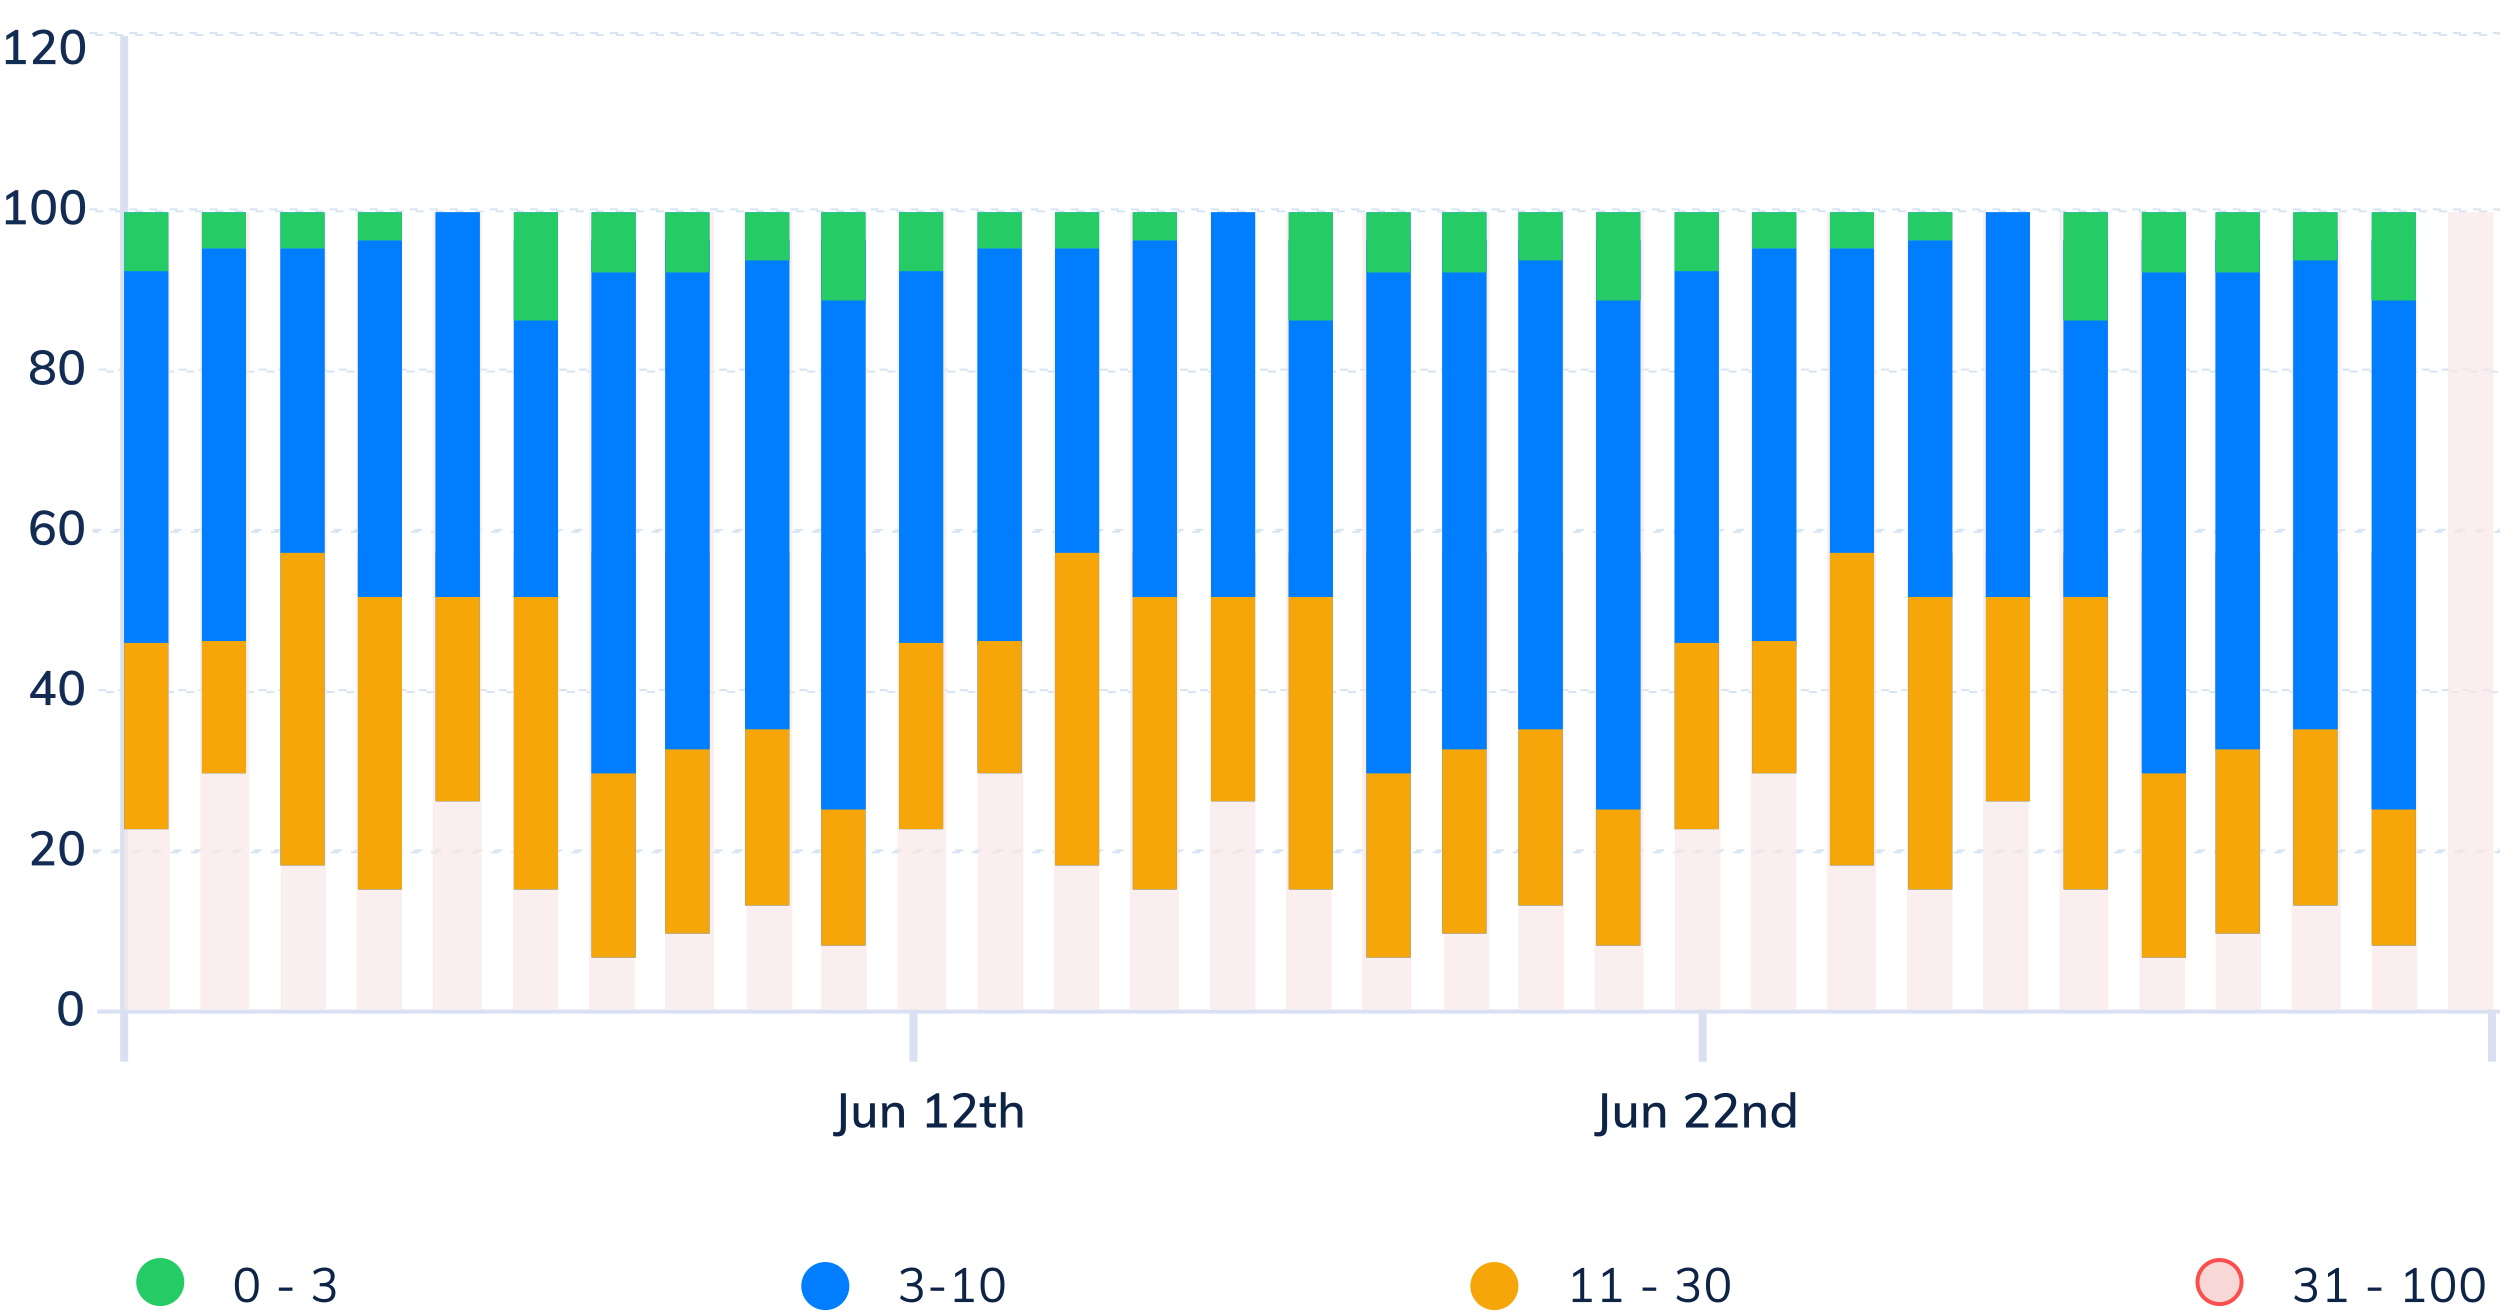 <svg width="624" height="328" viewBox="0 0 624 328" fill="none" xmlns="http://www.w3.org/2000/svg">
<path d="M207.952 282.517C208.264 282.573 208.552 282.601 208.816 282.601C209.224 282.601 209.504 282.497 209.656 282.289C209.808 282.081 209.884 281.713 209.884 281.185V272.881H211.132V281.197C211.132 282.053 210.972 282.677 210.652 283.069C210.332 283.461 209.796 283.657 209.044 283.657C208.676 283.657 208.312 283.625 207.952 283.561V282.517ZM218.369 275.377V281.425H217.193V280.417C217.001 280.769 216.737 281.041 216.401 281.233C216.065 281.417 215.685 281.509 215.261 281.509C213.805 281.509 213.077 280.701 213.077 279.085V275.377H214.277V279.073C214.277 279.569 214.377 279.937 214.577 280.177C214.785 280.409 215.097 280.525 215.513 280.525C216.009 280.525 216.405 280.365 216.701 280.045C217.005 279.725 217.157 279.301 217.157 278.773V275.377H218.369ZM223.46 275.233C224.908 275.233 225.632 276.041 225.632 277.657V281.425H224.42V277.729C224.42 277.201 224.316 276.817 224.108 276.577C223.908 276.337 223.584 276.217 223.136 276.217C222.624 276.217 222.212 276.377 221.9 276.697C221.596 277.017 221.444 277.445 221.444 277.981V281.425H220.244V277.081C220.244 276.449 220.212 275.881 220.148 275.377H221.276L221.384 276.421C221.576 276.037 221.852 275.745 222.212 275.545C222.58 275.337 222.996 275.233 223.46 275.233ZM236.313 280.405V281.425H231.321V280.405H233.193V274.357L231.453 275.437V274.297L233.721 272.881H234.441V280.405H236.313ZM243.704 280.405V281.425H238.1V280.501L241.04 277.273C241.416 276.857 241.688 276.481 241.856 276.145C242.032 275.801 242.12 275.461 242.12 275.125C242.12 274.693 241.996 274.365 241.748 274.141C241.5 273.909 241.14 273.793 240.668 273.793C239.876 273.793 239.084 274.105 238.292 274.729L237.848 273.817C238.184 273.505 238.612 273.257 239.132 273.073C239.652 272.881 240.176 272.785 240.704 272.785C241.52 272.785 242.164 272.989 242.636 273.397C243.116 273.805 243.356 274.357 243.356 275.053C243.356 275.549 243.248 276.021 243.032 276.469C242.816 276.909 242.456 277.401 241.952 277.945L239.672 280.405H243.704ZM246.919 276.313V279.349C246.919 279.765 247.007 280.061 247.183 280.237C247.367 280.405 247.619 280.489 247.939 280.489C248.147 280.489 248.359 280.457 248.575 280.393V281.377C248.311 281.465 248.011 281.509 247.675 281.509C247.051 281.509 246.567 281.333 246.223 280.981C245.879 280.629 245.707 280.117 245.707 279.445V276.313H244.531V275.377H245.707V273.865L246.919 273.445V275.377H248.587V276.313H246.919ZM253.023 275.233C254.471 275.233 255.195 276.041 255.195 277.657V281.425H253.983V277.729C253.983 277.201 253.879 276.817 253.671 276.577C253.471 276.337 253.147 276.217 252.699 276.217C252.187 276.217 251.775 276.377 251.463 276.697C251.159 277.017 251.007 277.445 251.007 277.981V281.425H249.807V272.593H251.007V276.313C251.207 275.961 251.483 275.693 251.835 275.509C252.187 275.325 252.583 275.233 253.023 275.233Z" fill="#0E2446"/>
<path d="M397.952 282.517C398.264 282.573 398.552 282.601 398.816 282.601C399.224 282.601 399.504 282.497 399.656 282.289C399.808 282.081 399.884 281.713 399.884 281.185V272.881H401.132V281.197C401.132 282.053 400.972 282.677 400.652 283.069C400.332 283.461 399.796 283.657 399.044 283.657C398.676 283.657 398.312 283.625 397.952 283.561V282.517ZM408.369 275.377V281.425H407.193V280.417C407.001 280.769 406.737 281.041 406.401 281.233C406.065 281.417 405.685 281.509 405.261 281.509C403.805 281.509 403.077 280.701 403.077 279.085V275.377H404.277V279.073C404.277 279.569 404.377 279.937 404.577 280.177C404.785 280.409 405.097 280.525 405.513 280.525C406.009 280.525 406.405 280.365 406.701 280.045C407.005 279.725 407.157 279.301 407.157 278.773V275.377H408.369ZM413.46 275.233C414.908 275.233 415.632 276.041 415.632 277.657V281.425H414.42V277.729C414.42 277.201 414.316 276.817 414.108 276.577C413.908 276.337 413.584 276.217 413.136 276.217C412.624 276.217 412.212 276.377 411.9 276.697C411.596 277.017 411.444 277.445 411.444 277.981V281.425H410.244V277.081C410.244 276.449 410.212 275.881 410.148 275.377H411.276L411.384 276.421C411.576 276.037 411.852 275.745 412.212 275.545C412.58 275.337 412.996 275.233 413.46 275.233ZM426.409 280.405V281.425H420.805V280.501L423.745 277.273C424.121 276.857 424.393 276.481 424.561 276.145C424.737 275.801 424.825 275.461 424.825 275.125C424.825 274.693 424.701 274.365 424.453 274.141C424.205 273.909 423.845 273.793 423.373 273.793C422.581 273.793 421.789 274.105 420.997 274.729L420.553 273.817C420.889 273.505 421.317 273.257 421.837 273.073C422.357 272.881 422.881 272.785 423.409 272.785C424.225 272.785 424.869 272.989 425.341 273.397C425.821 273.805 426.061 274.357 426.061 275.053C426.061 275.549 425.953 276.021 425.737 276.469C425.521 276.909 425.161 277.401 424.657 277.945L422.377 280.405H426.409ZM433.704 280.405V281.425H428.1V280.501L431.04 277.273C431.416 276.857 431.688 276.481 431.856 276.145C432.032 275.801 432.12 275.461 432.12 275.125C432.12 274.693 431.996 274.365 431.748 274.141C431.5 273.909 431.14 273.793 430.668 273.793C429.876 273.793 429.084 274.105 428.292 274.729L427.848 273.817C428.184 273.505 428.612 273.257 429.132 273.073C429.652 272.881 430.176 272.785 430.704 272.785C431.52 272.785 432.164 272.989 432.636 273.397C433.116 273.805 433.356 274.357 433.356 275.053C433.356 275.549 433.248 276.021 433.032 276.469C432.816 276.909 432.456 277.401 431.952 277.945L429.672 280.405H433.704ZM438.563 275.233C440.011 275.233 440.735 276.041 440.735 277.657V281.425H439.523V277.729C439.523 277.201 439.419 276.817 439.211 276.577C439.011 276.337 438.687 276.217 438.239 276.217C437.727 276.217 437.315 276.377 437.003 276.697C436.699 277.017 436.547 277.445 436.547 277.981V281.425H435.347V277.081C435.347 276.449 435.315 275.881 435.251 275.377H436.379L436.487 276.421C436.679 276.037 436.955 275.745 437.315 275.545C437.683 275.337 438.099 275.233 438.563 275.233ZM448.093 272.593V281.425H446.893V280.393C446.717 280.753 446.453 281.029 446.101 281.221C445.757 281.413 445.353 281.509 444.889 281.509C444.369 281.509 443.905 281.377 443.497 281.113C443.089 280.849 442.769 280.481 442.537 280.009C442.313 279.529 442.201 278.977 442.201 278.353C442.201 277.729 442.313 277.181 442.537 276.709C442.761 276.237 443.073 275.873 443.473 275.617C443.881 275.361 444.353 275.233 444.889 275.233C445.345 275.233 445.745 275.329 446.089 275.521C446.441 275.713 446.705 275.985 446.881 276.337V272.593H448.093ZM445.165 280.549C445.717 280.549 446.141 280.361 446.437 279.985C446.741 279.601 446.893 279.065 446.893 278.377C446.893 277.689 446.741 277.157 446.437 276.781C446.141 276.397 445.721 276.205 445.177 276.205C444.625 276.205 444.193 276.393 443.881 276.769C443.577 277.145 443.425 277.673 443.425 278.353C443.425 279.041 443.577 279.581 443.881 279.973C444.193 280.357 444.621 280.549 445.165 280.549Z" fill="#0E2446"/>
<path d="M17.6 256.096C16.608 256.096 15.852 255.724 15.332 254.98C14.812 254.236 14.552 253.152 14.552 251.728C14.552 250.304 14.812 249.22 15.332 248.476C15.852 247.732 16.608 247.36 17.6 247.36C18.592 247.36 19.348 247.732 19.868 248.476C20.388 249.212 20.648 250.292 20.648 251.716C20.648 253.148 20.388 254.236 19.868 254.98C19.348 255.724 18.592 256.096 17.6 256.096ZM17.6 255.1C18.216 255.1 18.668 254.828 18.956 254.284C19.252 253.732 19.4 252.876 19.4 251.716C19.4 250.556 19.256 249.708 18.968 249.172C18.68 248.636 18.224 248.368 17.6 248.368C16.984 248.368 16.528 248.64 16.232 249.184C15.944 249.72 15.8 250.564 15.8 251.716C15.8 252.876 15.944 253.732 16.232 254.284C16.528 254.828 16.984 255.1 17.6 255.1Z" fill="#122C53"/>
<path d="M13.54 214.98V216H7.936V215.076L10.876 211.848C11.252 211.432 11.524 211.056 11.692 210.72C11.868 210.376 11.956 210.036 11.956 209.7C11.956 209.268 11.832 208.94 11.584 208.716C11.336 208.484 10.976 208.368 10.504 208.368C9.712 208.368 8.92 208.68 8.128 209.304L7.684 208.392C8.02 208.08 8.448 207.832 8.968 207.648C9.488 207.456 10.012 207.36 10.54 207.36C11.356 207.36 12 207.564 12.472 207.972C12.952 208.38 13.192 208.932 13.192 209.628C13.192 210.124 13.084 210.596 12.868 211.044C12.652 211.484 12.292 211.976 11.788 212.52L9.508 214.98H13.54ZM17.895 216.096C16.903 216.096 16.147 215.724 15.627 214.98C15.107 214.236 14.847 213.152 14.847 211.728C14.847 210.304 15.107 209.22 15.627 208.476C16.147 207.732 16.903 207.36 17.895 207.36C18.887 207.36 19.643 207.732 20.163 208.476C20.683 209.212 20.943 210.292 20.943 211.716C20.943 213.148 20.683 214.236 20.163 214.98C19.643 215.724 18.887 216.096 17.895 216.096ZM17.895 215.1C18.511 215.1 18.963 214.828 19.251 214.284C19.547 213.732 19.695 212.876 19.695 211.716C19.695 210.556 19.551 209.708 19.263 209.172C18.975 208.636 18.519 208.368 17.895 208.368C17.279 208.368 16.823 208.64 16.527 209.184C16.239 209.72 16.095 210.564 16.095 211.716C16.095 212.876 16.239 213.732 16.527 214.284C16.823 214.828 17.279 215.1 17.895 215.1Z" fill="#122C53"/>
<path d="M13.852 174.224H12.592V176H11.368V174.224H7.54V173.3L11.596 167.456H12.592V173.228H13.852V174.224ZM11.368 173.228V169.46L8.752 173.228H11.368ZM17.895 176.096C16.903 176.096 16.147 175.724 15.627 174.98C15.107 174.236 14.847 173.152 14.847 171.728C14.847 170.304 15.107 169.22 15.627 168.476C16.147 167.732 16.903 167.36 17.895 167.36C18.887 167.36 19.643 167.732 20.163 168.476C20.683 169.212 20.943 170.292 20.943 171.716C20.943 173.148 20.683 174.236 20.163 174.98C19.643 175.724 18.887 176.096 17.895 176.096ZM17.895 175.1C18.511 175.1 18.963 174.828 19.251 174.284C19.547 173.732 19.695 172.876 19.695 171.716C19.695 170.556 19.551 169.708 19.263 169.172C18.975 168.636 18.519 168.368 17.895 168.368C17.279 168.368 16.823 168.64 16.527 169.184C16.239 169.72 16.095 170.564 16.095 171.716C16.095 172.876 16.239 173.732 16.527 174.284C16.823 174.828 17.279 175.1 17.895 175.1Z" fill="#122C53"/>
<path d="M11.044 130.588C11.556 130.588 12.008 130.704 12.4 130.936C12.8 131.16 13.112 131.48 13.336 131.896C13.56 132.304 13.672 132.776 13.672 133.312C13.672 133.848 13.552 134.328 13.312 134.752C13.072 135.168 12.74 135.496 12.316 135.736C11.892 135.976 11.412 136.096 10.876 136.096C9.82 136.096 9.004 135.736 8.428 135.016C7.86 134.296 7.576 133.264 7.576 131.92C7.576 130.968 7.708 130.152 7.972 129.472C8.244 128.784 8.632 128.26 9.136 127.9C9.648 127.54 10.256 127.36 10.96 127.36C11.464 127.36 11.952 127.448 12.424 127.624C12.904 127.8 13.32 128.056 13.672 128.392L13.228 129.304C12.476 128.68 11.732 128.368 10.996 128.368C10.3 128.368 9.764 128.676 9.388 129.292C9.012 129.9 8.824 130.768 8.824 131.896V131.908C9.008 131.492 9.296 131.168 9.688 130.936C10.088 130.704 10.54 130.588 11.044 130.588ZM10.816 135.088C11.312 135.088 11.712 134.928 12.016 134.608C12.32 134.288 12.472 133.864 12.472 133.336C12.472 132.816 12.32 132.396 12.016 132.076C11.712 131.756 11.308 131.596 10.804 131.596C10.3 131.596 9.884 131.76 9.556 132.088C9.236 132.408 9.076 132.824 9.076 133.336C9.076 133.856 9.236 134.28 9.556 134.608C9.876 134.928 10.296 135.088 10.816 135.088ZM17.895 136.096C16.903 136.096 16.147 135.724 15.627 134.98C15.107 134.236 14.847 133.152 14.847 131.728C14.847 130.304 15.107 129.22 15.627 128.476C16.147 127.732 16.903 127.36 17.895 127.36C18.887 127.36 19.643 127.732 20.163 128.476C20.683 129.212 20.943 130.292 20.943 131.716C20.943 133.148 20.683 134.236 20.163 134.98C19.643 135.724 18.887 136.096 17.895 136.096ZM17.895 135.1C18.511 135.1 18.963 134.828 19.251 134.284C19.547 133.732 19.695 132.876 19.695 131.716C19.695 130.556 19.551 129.708 19.263 129.172C18.975 128.636 18.519 128.368 17.895 128.368C17.279 128.368 16.823 128.64 16.527 129.184C16.239 129.72 16.095 130.564 16.095 131.716C16.095 132.876 16.239 133.732 16.527 134.284C16.823 134.828 17.279 135.1 17.895 135.1Z" fill="#122C53"/>
<path d="M11.968 91.608C12.52 91.76 12.948 92.02 13.252 92.388C13.564 92.756 13.72 93.2 13.72 93.72C13.72 94.456 13.436 95.036 12.868 95.46C12.308 95.876 11.552 96.084 10.6 96.084C9.648 96.084 8.888 95.876 8.32 95.46C7.76 95.036 7.48 94.456 7.48 93.72C7.48 93.192 7.636 92.744 7.948 92.376C8.26 92.008 8.696 91.752 9.256 91.608C8.76 91.448 8.372 91.196 8.092 90.852C7.82 90.508 7.684 90.104 7.684 89.64C7.684 89.184 7.808 88.784 8.056 88.44C8.304 88.096 8.648 87.832 9.088 87.648C9.528 87.456 10.032 87.36 10.6 87.36C11.168 87.36 11.672 87.456 12.112 87.648C12.552 87.832 12.896 88.096 13.144 88.44C13.392 88.784 13.516 89.184 13.516 89.64C13.516 90.104 13.38 90.512 13.108 90.864C12.836 91.208 12.456 91.456 11.968 91.608ZM8.872 89.748C8.872 90.164 9.028 90.504 9.34 90.768C9.652 91.024 10.072 91.188 10.6 91.26C11.128 91.188 11.548 91.024 11.86 90.768C12.172 90.504 12.328 90.164 12.328 89.748C12.328 89.308 12.172 88.968 11.86 88.728C11.556 88.48 11.136 88.356 10.6 88.356C10.064 88.356 9.64 88.48 9.328 88.728C9.024 88.968 8.872 89.308 8.872 89.748ZM10.6 95.088C11.216 95.088 11.692 94.964 12.028 94.716C12.364 94.468 12.532 94.108 12.532 93.636C12.532 93.196 12.356 92.848 12.004 92.592C11.66 92.328 11.192 92.16 10.6 92.088C10.008 92.16 9.536 92.328 9.184 92.592C8.84 92.848 8.668 93.196 8.668 93.636C8.668 94.108 8.836 94.468 9.172 94.716C9.508 94.964 9.984 95.088 10.6 95.088ZM17.895 96.096C16.903 96.096 16.147 95.724 15.627 94.98C15.107 94.236 14.847 93.152 14.847 91.728C14.847 90.304 15.107 89.22 15.627 88.476C16.147 87.732 16.903 87.36 17.895 87.36C18.887 87.36 19.643 87.732 20.163 88.476C20.683 89.212 20.943 90.292 20.943 91.716C20.943 93.148 20.683 94.236 20.163 94.98C19.643 95.724 18.887 96.096 17.895 96.096ZM17.895 95.1C18.511 95.1 18.963 94.828 19.251 94.284C19.547 93.732 19.695 92.876 19.695 91.716C19.695 90.556 19.551 89.708 19.263 89.172C18.975 88.636 18.519 88.368 17.895 88.368C17.279 88.368 16.823 88.64 16.527 89.184C16.239 89.72 16.095 90.564 16.095 91.716C16.095 92.876 16.239 93.732 16.527 94.284C16.823 94.828 17.279 95.1 17.895 95.1Z" fill="#122C53"/>
<path d="M6.444 54.98V56H1.452V54.98H3.324V48.932L1.584 50.012V48.872L3.852 47.456H4.572V54.98H6.444ZM10.895 56.096C9.903 56.096 9.147 55.724 8.627 54.98C8.107 54.236 7.847 53.152 7.847 51.728C7.847 50.304 8.107 49.22 8.627 48.476C9.147 47.732 9.903 47.36 10.895 47.36C11.887 47.36 12.643 47.732 13.163 48.476C13.683 49.212 13.943 50.292 13.943 51.716C13.943 53.148 13.683 54.236 13.163 54.98C12.643 55.724 11.887 56.096 10.895 56.096ZM10.895 55.1C11.511 55.1 11.963 54.828 12.251 54.284C12.547 53.732 12.695 52.876 12.695 51.716C12.695 50.556 12.551 49.708 12.263 49.172C11.975 48.636 11.519 48.368 10.895 48.368C10.279 48.368 9.823 48.64 9.527 49.184C9.239 49.72 9.095 50.564 9.095 51.716C9.095 52.876 9.239 53.732 9.527 54.284C9.823 54.828 10.279 55.1 10.895 55.1ZM18.191 56.096C17.199 56.096 16.443 55.724 15.923 54.98C15.403 54.236 15.143 53.152 15.143 51.728C15.143 50.304 15.403 49.22 15.923 48.476C16.443 47.732 17.199 47.36 18.191 47.36C19.183 47.36 19.939 47.732 20.459 48.476C20.979 49.212 21.239 50.292 21.239 51.716C21.239 53.148 20.979 54.236 20.459 54.98C19.939 55.724 19.183 56.096 18.191 56.096ZM18.191 55.1C18.807 55.1 19.259 54.828 19.547 54.284C19.843 53.732 19.991 52.876 19.991 51.716C19.991 50.556 19.847 49.708 19.559 49.172C19.271 48.636 18.815 48.368 18.191 48.368C17.575 48.368 17.119 48.64 16.823 49.184C16.535 49.72 16.391 50.564 16.391 51.716C16.391 52.876 16.535 53.732 16.823 54.284C17.119 54.828 17.575 55.1 18.191 55.1Z" fill="#122C53"/>
<path d="M6.444 14.98V16H1.452V14.98H3.324V8.932L1.584 10.012V8.872L3.852 7.456H4.572V14.98H6.444ZM13.835 14.98V16H8.231V15.076L11.171 11.848C11.547 11.432 11.819 11.056 11.987 10.72C12.163 10.376 12.251 10.036 12.251 9.7C12.251 9.268 12.127 8.94 11.879 8.716C11.631 8.484 11.271 8.368 10.799 8.368C10.007 8.368 9.215 8.68 8.423 9.304L7.979 8.392C8.315 8.08 8.743 7.832 9.263 7.648C9.783 7.456 10.307 7.36 10.835 7.36C11.651 7.36 12.295 7.564 12.767 7.972C13.247 8.38 13.487 8.932 13.487 9.628C13.487 10.124 13.379 10.596 13.163 11.044C12.947 11.484 12.587 11.976 12.083 12.52L9.803 14.98H13.835ZM18.191 16.096C17.199 16.096 16.443 15.724 15.923 14.98C15.403 14.236 15.143 13.152 15.143 11.728C15.143 10.304 15.403 9.22 15.923 8.476C16.443 7.732 17.199 7.36 18.191 7.36C19.183 7.36 19.939 7.732 20.459 8.476C20.979 9.212 21.239 10.292 21.239 11.716C21.239 13.148 20.979 14.236 20.459 14.98C19.939 15.724 19.183 16.096 18.191 16.096ZM18.191 15.1C18.807 15.1 19.259 14.828 19.547 14.284C19.843 13.732 19.991 12.876 19.991 11.716C19.991 10.556 19.847 9.708 19.559 9.172C19.271 8.636 18.815 8.368 18.191 8.368C17.575 8.368 17.119 8.64 16.823 9.184C16.535 9.72 16.391 10.564 16.391 11.716C16.391 12.876 16.535 13.732 16.823 14.284C17.119 14.828 17.575 15.1 18.191 15.1Z" fill="#122C53"/>
<line x1="31" y1="9" x2="31" y2="252" stroke="#D9E0F2" stroke-width="2"/>
<line x1="31" y1="252" x2="31" y2="265" stroke="#D9E0F2" stroke-width="2"/>
<line x1="228" y1="252" x2="228" y2="265" stroke="#D9E0F2" stroke-width="2"/>
<line x1="425" y1="252" x2="425" y2="265" stroke="#D9E0F2" stroke-width="2"/>
<rect x="23.39" y="212.25" width="600.36" height="0.5" stroke="#D7E5F2" stroke-width="0.5" stroke-dasharray="2 3"/>
<rect x="24.53" y="172.25" width="599.22" height="0.5" stroke="#D7E5F2" stroke-width="0.5" stroke-dasharray="2 3"/>
<rect x="23.39" y="132.25" width="600.36" height="0.5" stroke="#D7E5F2" stroke-width="0.5" stroke-dasharray="2 3"/>
<rect x="24.53" y="92.25" width="599.22" height="0.5" stroke="#D7E5F2" stroke-width="0.5" stroke-dasharray="2 3"/>
<rect x="22.25" y="52.25" width="601.5" height="0.5" stroke="#D7E5F2" stroke-width="0.5" stroke-dasharray="2 3"/>
<rect x="22.25" y="8.25" width="601.5" height="0.5" stroke="#D7E5F2" stroke-width="0.5" stroke-dasharray="2 3"/>
<line x1="622" y1="252" x2="622" y2="265" stroke="#D9E0F2" stroke-width="2"/>
<line x1="624" y1="252.5" x2="24.28" y2="252.5" stroke="#D9E0F2"/>
<rect opacity="0.7" x="31" y="53" width="11.356" height="199" fill="#F9E7E7"/>
<rect x="31" y="67.68" width="11" height="92.975" fill="#007EFF"/>
<rect x="31" y="67.68" width="11" height="92.975" fill="#007EFF"/>
<rect x="31" y="53" width="11" height="14.68" fill="#007EFF"/>
<rect x="31" y="53" width="11" height="14.68" fill="#25CC66"/>
<rect x="31" y="160.471" width="11" height="46.488" fill="#007EFF"/>
<rect x="31" y="160.471" width="11" height="46.488" fill="#F6A609"/>
<path opacity="0.7" d="M50 53H62.229V252H50V53Z" fill="#F9E7E7"/>
<rect x="50.403" y="62" width="11" height="99" fill="#007EFF"/>
<rect x="50.403" y="62" width="11" height="99" fill="#007EFF"/>
<rect x="50.403" y="53" width="11" height="9" fill="#007EFF"/>
<rect x="50.403" y="53" width="11" height="9" fill="#25CC66"/>
<rect x="50.403" y="160" width="11" height="33" fill="#007EFF"/>
<rect x="50.403" y="160" width="11" height="33" fill="#F6A609"/>
<path opacity="0.7" d="M224 53H236.229V252H224V53Z" fill="#F9E7E7"/>
<rect x="224.41" y="67.68" width="11" height="92.975" fill="#007EFF"/>
<rect x="224.41" y="67.68" width="11" height="92.975" fill="#007EFF"/>
<rect x="224.41" y="53" width="11" height="14.68" fill="#007EFF"/>
<rect x="224.41" y="53" width="11" height="14.68" fill="#25CC66"/>
<rect x="224.41" y="160.471" width="11" height="46.488" fill="#007EFF"/>
<rect x="224.41" y="160.471" width="11" height="46.488" fill="#F6A609"/>
<path opacity="0.7" d="M108 53H120.229V252H108V53Z" fill="#F9E7E7"/>
<rect x="108.738" y="138" width="11" height="62" fill="#007EFF"/>
<rect x="108.738" y="138" width="11" height="62" fill="#F6A609"/>
<rect x="108.738" y="53" width="11" height="96" fill="#007EFF"/>
<rect x="108.738" y="53" width="11" height="96" fill="#007EFF"/>
<rect opacity="0.7" x="89" y="53" width="11.356" height="199" fill="#F9E7E7"/>
<rect x="89.336" y="138" width="11" height="84" fill="#007EFF"/>
<rect x="89.336" y="138" width="11" height="84" fill="#F6A609"/>
<rect x="89.336" y="60" width="11" height="89" fill="#007EFF"/>
<rect x="89.336" y="60" width="11" height="89" fill="#007EFF"/>
<rect x="89.336" y="53" width="11" height="7" fill="#007EFF"/>
<rect x="89.336" y="53" width="11" height="7" fill="#25CC66"/>
<path opacity="0.7" d="M70.067 53H81.423V252H70.067V53Z" fill="#F9E7E7"/>
<rect x="70" y="62" width="11" height="76" fill="#007EFF"/>
<rect x="70" y="62" width="11" height="76" fill="#007EFF"/>
<rect x="70" y="53" width="11" height="9" fill="#007EFF"/>
<rect x="70" y="53" width="11" height="9" fill="#25CC66"/>
<rect x="70" y="138" width="11" height="78" fill="#007EFF"/>
<rect x="70" y="138" width="11" height="78" fill="#F6A609"/>
<path opacity="0.7" d="M244.061 53H255.416V252H244.061V53Z" fill="#F9E7E7"/>
<rect x="244" y="62" width="11" height="99" fill="#007EFF"/>
<rect x="244" y="62" width="11" height="99" fill="#007EFF"/>
<rect x="244" y="53" width="11" height="9" fill="#007EFF"/>
<rect x="244" y="53" width="11" height="9" fill="#25CC66"/>
<rect x="244" y="160" width="11" height="33" fill="#007EFF"/>
<rect x="244" y="160" width="11" height="33" fill="#F6A609"/>
<path opacity="0.7" d="M611 53H622.356V252H611V53Z" fill="#F9E7E7"/>
<path opacity="0.7" d="M418.054 53H429.41V252H418.054V53Z" fill="#F9E7E7"/>
<rect x="418" y="67.68" width="11" height="92.975" fill="#007EFF"/>
<rect x="418" y="67.68" width="11" height="92.975" fill="#007EFF"/>
<rect x="418" y="53" width="11" height="14.68" fill="#007EFF"/>
<rect x="418" y="53" width="11" height="14.68" fill="#25CC66"/>
<rect x="418" y="160.471" width="11" height="46.488" fill="#007EFF"/>
<rect x="418" y="160.471" width="11" height="46.488" fill="#F6A609"/>
<path opacity="0.7" d="M128 53H139.356V252H128V53Z" fill="#F9E7E7"/>
<rect x="128.269" y="138" width="11" height="84" fill="#007EFF"/>
<rect x="128.269" y="138" width="11" height="84" fill="#F6A609"/>
<rect x="128.269" y="60" width="11" height="89" fill="#007EFF"/>
<rect x="128.269" y="60" width="11" height="89" fill="#007EFF"/>
<rect x="128.269" y="53" width="11" height="27" fill="#007EFF"/>
<rect x="128.269" y="53" width="11" height="27" fill="#25CC66"/>
<rect opacity="0.7" x="147" y="53" width="11.356" height="199" fill="#F9E7E7"/>
<rect x="147.671" y="138" width="11" height="101" fill="#007EFF"/>
<rect x="147.671" y="138" width="11" height="101" fill="#F6A609"/>
<rect x="147.671" y="60" width="11" height="133" fill="#007EFF"/>
<rect x="147.671" y="60" width="11" height="133" fill="#007EFF"/>
<rect x="147.671" y="53" width="11" height="15" fill="#007EFF"/>
<rect x="147.671" y="53" width="11" height="15" fill="#25CC66"/>
<path opacity="0.7" d="M302 53H313.356V252H302V53Z" fill="#F9E7E7"/>
<rect x="302.274" y="138" width="11" height="62" fill="#007EFF"/>
<rect x="302.274" y="138" width="11" height="62" fill="#F6A609"/>
<rect x="302.274" y="53" width="11" height="96" fill="#007EFF"/>
<rect x="302.274" y="53" width="11" height="96" fill="#007EFF"/>
<path opacity="0.7" d="M166 53H178.229V252H166V53Z" fill="#F9E7E7"/>
<rect x="166.074" y="138" width="11" height="95" fill="#007EFF"/>
<rect x="166.074" y="138" width="11" height="95" fill="#F6A609"/>
<rect x="166.074" y="60" width="11" height="127" fill="#007EFF"/>
<rect x="166.074" y="60" width="11" height="127" fill="#007EFF"/>
<rect x="166.074" y="53" width="11" height="15" fill="#007EFF"/>
<rect x="166.074" y="53" width="11" height="15" fill="#25CC66"/>
<path opacity="0.7" d="M186.396 53H197.752V252H186.396V53Z" fill="#F9E7E7"/>
<rect x="186" y="138" width="11" height="88" fill="#007EFF"/>
<rect x="186" y="138" width="11" height="88" fill="#F6A609"/>
<rect x="186" y="60" width="11" height="122" fill="#007EFF"/>
<rect x="186" y="60" width="11" height="122" fill="#007EFF"/>
<rect x="186" y="53" width="11" height="12" fill="#007EFF"/>
<rect x="186" y="53" width="11" height="12" fill="#25CC66"/>
<rect opacity="0.7" x="205" y="53" width="11.356" height="199" fill="#F9E7E7"/>
<rect x="205.007" y="138" width="11" height="98" fill="#007EFF"/>
<rect x="205.007" y="138" width="11" height="98" fill="#F6A609"/>
<rect x="205.007" y="60" width="11" height="142" fill="#007EFF"/>
<rect x="205.007" y="60" width="11" height="142" fill="#007EFF"/>
<rect x="205.007" y="53" width="11" height="22" fill="#007EFF"/>
<rect x="205.007" y="53" width="11" height="22" fill="#25CC66"/>
<path opacity="0.7" d="M282 53H294.229V252H282V53Z" fill="#F9E7E7"/>
<rect x="282.745" y="138" width="11" height="84" fill="#007EFF"/>
<rect x="282.745" y="138" width="11" height="84" fill="#F6A609"/>
<rect x="282.745" y="60" width="11" height="89" fill="#007EFF"/>
<rect x="282.745" y="60" width="11" height="89" fill="#007EFF"/>
<rect x="282.745" y="53" width="11" height="7" fill="#007EFF"/>
<rect x="282.745" y="53" width="11" height="7" fill="#25CC66"/>
<rect opacity="0.7" x="263" y="53" width="11.356" height="199" fill="#F9E7E7"/>
<rect x="263.343" y="62" width="11" height="76" fill="#007EFF"/>
<rect x="263.343" y="62" width="11" height="76" fill="#007EFF"/>
<rect x="263.343" y="53" width="11" height="9" fill="#007EFF"/>
<rect x="263.343" y="53" width="11" height="9" fill="#25CC66"/>
<rect x="263.343" y="138" width="11" height="78" fill="#007EFF"/>
<rect x="263.343" y="138" width="11" height="78" fill="#F6A609"/>
<rect opacity="0.7" x="321" y="53" width="11.356" height="199" fill="#F9E7E7"/>
<rect x="321.678" y="138" width="11" height="84" fill="#007EFF"/>
<rect x="321.678" y="138" width="11" height="84" fill="#F6A609"/>
<rect x="321.678" y="60" width="11" height="89" fill="#007EFF"/>
<rect x="321.678" y="60" width="11" height="89" fill="#007EFF"/>
<rect x="321.678" y="53" width="11" height="27" fill="#007EFF"/>
<rect x="321.678" y="53" width="11" height="27" fill="#25CC66"/>
<path opacity="0.7" d="M340 53H352.229V252H340V53Z" fill="#F9E7E7"/>
<rect x="341.081" y="138" width="11" height="101" fill="#007EFF"/>
<rect x="341.081" y="138" width="11" height="101" fill="#F6A609"/>
<rect x="341.081" y="60" width="11" height="133" fill="#007EFF"/>
<rect x="341.081" y="60" width="11" height="133" fill="#007EFF"/>
<rect x="341.081" y="53" width="11" height="15" fill="#007EFF"/>
<rect x="341.081" y="53" width="11" height="15" fill="#25CC66"/>
<path opacity="0.7" d="M360.39 53H371.745V252H360.39V53Z" fill="#F9E7E7"/>
<rect x="360" y="138" width="11" height="95" fill="#007EFF"/>
<rect x="360" y="138" width="11" height="95" fill="#F6A609"/>
<rect x="360" y="60" width="11" height="127" fill="#007EFF"/>
<rect x="360" y="60" width="11" height="127" fill="#007EFF"/>
<rect x="360" y="53" width="11" height="15" fill="#007EFF"/>
<rect x="360" y="53" width="11" height="15" fill="#25CC66"/>
<rect opacity="0.7" x="379" y="53" width="11.356" height="199" fill="#F9E7E7"/>
<rect x="379.014" y="138" width="11" height="88" fill="#007EFF"/>
<rect x="379.014" y="138" width="11" height="88" fill="#F6A609"/>
<rect x="379.014" y="60" width="11" height="122" fill="#007EFF"/>
<rect x="379.014" y="60" width="11" height="122" fill="#007EFF"/>
<rect x="379.014" y="53" width="11" height="12" fill="#007EFF"/>
<rect x="379.014" y="53" width="11" height="12" fill="#25CC66"/>
<path opacity="0.7" d="M398 53H410.229V252H398V53Z" fill="#F9E7E7"/>
<rect x="398.417" y="138" width="11" height="98" fill="#007EFF"/>
<rect x="398.417" y="138" width="11" height="98" fill="#F6A609"/>
<rect x="398.417" y="60" width="11" height="142" fill="#007EFF"/>
<rect x="398.417" y="60" width="11" height="142" fill="#007EFF"/>
<rect x="398.417" y="53" width="11" height="22" fill="#007EFF"/>
<rect x="398.417" y="53" width="11" height="22" fill="#25CC66"/>
<rect opacity="0.7" x="437" y="53" width="11.356" height="199" fill="#F9E7E7"/>
<rect x="437.35" y="62" width="11" height="99" fill="#007EFF"/>
<rect x="437.35" y="62" width="11" height="99" fill="#007EFF"/>
<rect x="437.35" y="53" width="11" height="9" fill="#007EFF"/>
<rect x="437.35" y="53" width="11" height="9" fill="#25CC66"/>
<rect x="437.35" y="160" width="11" height="33" fill="#007EFF"/>
<rect x="437.35" y="160" width="11" height="33" fill="#F6A609"/>
<rect opacity="0.7" x="495" y="53" width="11.356" height="199" fill="#F9E7E7"/>
<rect x="495.685" y="138" width="11" height="62" fill="#007EFF"/>
<rect x="495.685" y="138" width="11" height="62" fill="#F6A609"/>
<rect x="495.685" y="53" width="11" height="96" fill="#007EFF"/>
<rect x="495.685" y="53" width="11" height="96" fill="#007EFF"/>
<path opacity="0.7" d="M476 53H487.356V252H476V53Z" fill="#F9E7E7"/>
<rect x="476.281" y="138" width="11" height="84" fill="#007EFF"/>
<rect x="476.281" y="138" width="11" height="84" fill="#F6A609"/>
<rect x="476.281" y="60" width="11" height="89" fill="#007EFF"/>
<rect x="476.281" y="60" width="11" height="89" fill="#007EFF"/>
<rect x="476.281" y="53" width="11" height="7" fill="#007EFF"/>
<rect x="476.281" y="53" width="11" height="7" fill="#25CC66"/>
<path opacity="0.7" d="M456 53H468.229V252H456V53Z" fill="#F9E7E7"/>
<rect x="456.752" y="62" width="11" height="76" fill="#007EFF"/>
<rect x="456.752" y="62" width="11" height="76" fill="#007EFF"/>
<rect x="456.752" y="53" width="11" height="9" fill="#007EFF"/>
<rect x="456.752" y="53" width="11" height="9" fill="#25CC66"/>
<rect x="456.752" y="138" width="11" height="78" fill="#007EFF"/>
<rect x="456.752" y="138" width="11" height="78" fill="#F6A609"/>
<path opacity="0.7" d="M514 53H526.229V252H514V53Z" fill="#F9E7E7"/>
<rect x="515.088" y="138" width="11" height="84" fill="#007EFF"/>
<rect x="515.088" y="138" width="11" height="84" fill="#F6A609"/>
<rect x="515.088" y="60" width="11" height="89" fill="#007EFF"/>
<rect x="515.088" y="60" width="11" height="89" fill="#007EFF"/>
<rect x="515.088" y="53" width="11" height="27" fill="#007EFF"/>
<rect x="515.088" y="53" width="11" height="27" fill="#25CC66"/>
<path opacity="0.7" d="M534 53H545.356V252H534V53Z" fill="#F9E7E7"/>
<rect x="534.617" y="138" width="11" height="101" fill="#007EFF"/>
<rect x="534.617" y="138" width="11" height="101" fill="#F6A609"/>
<rect x="534.617" y="60" width="11" height="133" fill="#007EFF"/>
<rect x="534.617" y="60" width="11" height="133" fill="#007EFF"/>
<rect x="534.617" y="53" width="11" height="15" fill="#007EFF"/>
<rect x="534.617" y="53" width="11" height="15" fill="#25CC66"/>
<rect opacity="0.7" x="553" y="53" width="11.356" height="199" fill="#F9E7E7"/>
<rect x="553.021" y="138" width="11" height="95" fill="#007EFF"/>
<rect x="553.021" y="138" width="11" height="95" fill="#F6A609"/>
<rect x="553.021" y="60" width="11" height="127" fill="#007EFF"/>
<rect x="553.021" y="60" width="11" height="127" fill="#007EFF"/>
<rect x="553.021" y="53" width="11" height="15" fill="#007EFF"/>
<rect x="553.021" y="53" width="11" height="15" fill="#25CC66"/>
<path opacity="0.7" d="M572 53H584.229V252H572V53Z" fill="#F9E7E7"/>
<rect x="572.423" y="138" width="11" height="88" fill="#007EFF"/>
<rect x="572.423" y="138" width="11" height="88" fill="#F6A609"/>
<rect x="572.423" y="60" width="11" height="122" fill="#007EFF"/>
<rect x="572.423" y="60" width="11" height="122" fill="#007EFF"/>
<rect x="572.423" y="53" width="11" height="12" fill="#007EFF"/>
<rect x="572.423" y="53" width="11" height="12" fill="#25CC66"/>
<path opacity="0.7" d="M592.047 53H603.403V252H592.047V53Z" fill="#F9E7E7"/>
<rect x="592" y="138" width="11" height="98" fill="#007EFF"/>
<rect x="592" y="138" width="11" height="98" fill="#F6A609"/>
<rect x="592" y="60" width="11" height="142" fill="#007EFF"/>
<rect x="592" y="60" width="11" height="142" fill="#007EFF"/>
<rect x="592" y="53" width="11" height="22" fill="#007EFF"/>
<rect x="592" y="53" width="11" height="22" fill="#25CC66"/>
<path d="M61.6 325.096C60.624 325.096 59.88 324.728 59.368 323.992C58.864 323.248 58.612 322.16 58.612 320.728C58.612 319.296 58.864 318.212 59.368 317.476C59.872 316.732 60.616 316.36 61.6 316.36C62.584 316.36 63.328 316.732 63.832 317.476C64.336 318.212 64.588 319.292 64.588 320.716C64.588 322.148 64.332 323.236 63.82 323.98C63.316 324.724 62.576 325.096 61.6 325.096ZM61.6 324.268C62.28 324.268 62.78 323.98 63.1 323.404C63.428 322.828 63.592 321.932 63.592 320.716C63.592 319.5 63.428 318.612 63.1 318.052C62.78 317.484 62.28 317.2 61.6 317.2C60.92 317.2 60.416 317.484 60.088 318.052C59.768 318.62 59.608 319.508 59.608 320.716C59.608 321.932 59.768 322.828 60.088 323.404C60.416 323.98 60.92 324.268 61.6 324.268ZM69.6 322.18V321.376H72.996V322.18H69.6ZM80.914 325.084C80.362 325.084 79.83 324.992 79.318 324.808C78.814 324.624 78.386 324.364 78.034 324.028L78.418 323.272C78.802 323.6 79.198 323.848 79.606 324.016C80.014 324.176 80.442 324.256 80.89 324.256C81.498 324.256 81.958 324.12 82.27 323.848C82.59 323.576 82.75 323.176 82.75 322.648C82.75 322.12 82.586 321.728 82.258 321.472C81.93 321.208 81.438 321.076 80.782 321.076H79.798V320.248H80.59C81.222 320.248 81.706 320.108 82.042 319.828C82.378 319.548 82.546 319.148 82.546 318.628C82.546 318.164 82.406 317.808 82.126 317.56C81.854 317.312 81.466 317.188 80.962 317.188C80.538 317.188 80.126 317.272 79.726 317.44C79.326 317.6 78.93 317.844 78.538 318.172L78.166 317.416C78.51 317.088 78.934 316.832 79.438 316.648C79.942 316.456 80.462 316.36 80.998 316.36C81.51 316.36 81.958 316.452 82.342 316.636C82.726 316.812 83.018 317.064 83.218 317.392C83.426 317.72 83.53 318.108 83.53 318.556C83.53 319.084 83.39 319.536 83.11 319.912C82.838 320.28 82.462 320.532 81.982 320.668L81.946 320.548C82.522 320.668 82.962 320.912 83.266 321.28C83.57 321.648 83.722 322.116 83.722 322.684C83.722 323.428 83.47 324.016 82.966 324.448C82.462 324.872 81.778 325.084 80.914 325.084Z" fill="#0E2446"/>
<circle cx="40" cy="320" r="6" fill="#25CC66"/>
<path d="M394.42 324.556V317.032L394.984 317.32L392.668 318.796V317.848L394.852 316.456H395.416V324.556H394.42ZM392.536 325V324.172H397.3V325H392.536ZM401.815 324.556V317.032L402.379 317.32L400.063 318.796V317.848L402.247 316.456H402.811V324.556H401.815ZM399.931 325V324.172H404.695V325H399.931ZM409.996 322.18V321.376H413.392V322.18H409.996ZM421.309 325.084C420.757 325.084 420.225 324.992 419.713 324.808C419.209 324.624 418.781 324.364 418.429 324.028L418.813 323.272C419.197 323.6 419.593 323.848 420.001 324.016C420.409 324.176 420.837 324.256 421.285 324.256C421.893 324.256 422.353 324.12 422.665 323.848C422.985 323.576 423.145 323.176 423.145 322.648C423.145 322.12 422.981 321.728 422.653 321.472C422.325 321.208 421.833 321.076 421.177 321.076H420.193V320.248H420.985C421.617 320.248 422.101 320.108 422.437 319.828C422.773 319.548 422.941 319.148 422.941 318.628C422.941 318.164 422.801 317.808 422.521 317.56C422.249 317.312 421.861 317.188 421.357 317.188C420.933 317.188 420.521 317.272 420.121 317.44C419.721 317.6 419.325 317.844 418.933 318.172L418.561 317.416C418.905 317.088 419.329 316.832 419.833 316.648C420.337 316.456 420.857 316.36 421.393 316.36C421.905 316.36 422.353 316.452 422.737 316.636C423.121 316.812 423.413 317.064 423.613 317.392C423.821 317.72 423.925 318.108 423.925 318.556C423.925 319.084 423.785 319.536 423.505 319.912C423.233 320.28 422.857 320.532 422.377 320.668L422.341 320.548C422.917 320.668 423.357 320.912 423.661 321.28C423.965 321.648 424.117 322.116 424.117 322.684C424.117 323.428 423.865 324.016 423.361 324.448C422.857 324.872 422.173 325.084 421.309 325.084ZM428.788 325.096C427.812 325.096 427.068 324.728 426.556 323.992C426.052 323.248 425.8 322.16 425.8 320.728C425.8 319.296 426.052 318.212 426.556 317.476C427.06 316.732 427.804 316.36 428.788 316.36C429.772 316.36 430.516 316.732 431.02 317.476C431.524 318.212 431.776 319.292 431.776 320.716C431.776 322.148 431.52 323.236 431.008 323.98C430.504 324.724 429.764 325.096 428.788 325.096ZM428.788 324.268C429.468 324.268 429.968 323.98 430.288 323.404C430.616 322.828 430.78 321.932 430.78 320.716C430.78 319.5 430.616 318.612 430.288 318.052C429.968 317.484 429.468 317.2 428.788 317.2C428.108 317.2 427.604 317.484 427.276 318.052C426.956 318.62 426.796 319.508 426.796 320.716C426.796 321.932 426.956 322.828 427.276 323.404C427.604 323.98 428.108 324.268 428.788 324.268Z" fill="#0E2446"/>
<circle cx="373" cy="321" r="6" fill="#F6A609"/>
<path d="M227.516 325.084C226.964 325.084 226.432 324.992 225.92 324.808C225.416 324.624 224.988 324.364 224.636 324.028L225.02 323.272C225.404 323.6 225.8 323.848 226.208 324.016C226.616 324.176 227.044 324.256 227.492 324.256C228.1 324.256 228.56 324.12 228.872 323.848C229.192 323.576 229.352 323.176 229.352 322.648C229.352 322.12 229.188 321.728 228.86 321.472C228.532 321.208 228.04 321.076 227.384 321.076H226.4V320.248H227.192C227.824 320.248 228.308 320.108 228.644 319.828C228.98 319.548 229.148 319.148 229.148 318.628C229.148 318.164 229.008 317.808 228.728 317.56C228.456 317.312 228.068 317.188 227.564 317.188C227.14 317.188 226.728 317.272 226.328 317.44C225.928 317.6 225.532 317.844 225.14 318.172L224.768 317.416C225.112 317.088 225.536 316.832 226.04 316.648C226.544 316.456 227.064 316.36 227.6 316.36C228.112 316.36 228.56 316.452 228.944 316.636C229.328 316.812 229.62 317.064 229.82 317.392C230.028 317.72 230.132 318.108 230.132 318.556C230.132 319.084 229.992 319.536 229.712 319.912C229.44 320.28 229.064 320.532 228.584 320.668L228.548 320.548C229.124 320.668 229.564 320.912 229.868 321.28C230.172 321.648 230.324 322.116 230.324 322.684C230.324 323.428 230.072 324.016 229.568 324.448C229.064 324.872 228.38 325.084 227.516 325.084ZM232.271 322.18V321.376H235.667V322.18H232.271ZM240.16 324.556V317.032L240.724 317.32L238.408 318.796V317.848L240.592 316.456H241.156V324.556H240.16ZM238.276 325V324.172H243.04V325H238.276ZM247.735 325.096C246.759 325.096 246.015 324.728 245.503 323.992C244.999 323.248 244.747 322.16 244.747 320.728C244.747 319.296 244.999 318.212 245.503 317.476C246.007 316.732 246.751 316.36 247.735 316.36C248.719 316.36 249.463 316.732 249.967 317.476C250.471 318.212 250.723 319.292 250.723 320.716C250.723 322.148 250.467 323.236 249.955 323.98C249.451 324.724 248.711 325.096 247.735 325.096ZM247.735 324.268C248.415 324.268 248.915 323.98 249.235 323.404C249.563 322.828 249.727 321.932 249.727 320.716C249.727 319.5 249.563 318.612 249.235 318.052C248.915 317.484 248.415 317.2 247.735 317.2C247.055 317.2 246.551 317.484 246.223 318.052C245.903 318.62 245.743 319.508 245.743 320.716C245.743 321.932 245.903 322.828 246.223 323.404C246.551 323.98 247.055 324.268 247.735 324.268Z" fill="#0E2446"/>
<circle cx="206" cy="321" r="6" fill="#007EFF"/>
<path d="M575.516 325.084C574.964 325.084 574.432 324.992 573.92 324.808C573.416 324.624 572.988 324.364 572.636 324.028L573.02 323.272C573.404 323.6 573.8 323.848 574.208 324.016C574.616 324.176 575.044 324.256 575.492 324.256C576.1 324.256 576.56 324.12 576.872 323.848C577.192 323.576 577.352 323.176 577.352 322.648C577.352 322.12 577.188 321.728 576.86 321.472C576.532 321.208 576.04 321.076 575.384 321.076H574.4V320.248H575.192C575.824 320.248 576.308 320.108 576.644 319.828C576.98 319.548 577.148 319.148 577.148 318.628C577.148 318.164 577.008 317.808 576.728 317.56C576.456 317.312 576.068 317.188 575.564 317.188C575.14 317.188 574.728 317.272 574.328 317.44C573.928 317.6 573.532 317.844 573.14 318.172L572.768 317.416C573.112 317.088 573.536 316.832 574.04 316.648C574.544 316.456 575.064 316.36 575.6 316.36C576.112 316.36 576.56 316.452 576.944 316.636C577.328 316.812 577.62 317.064 577.82 317.392C578.028 317.72 578.132 318.108 578.132 318.556C578.132 319.084 577.992 319.536 577.712 319.912C577.44 320.28 577.064 320.532 576.584 320.668L576.548 320.548C577.124 320.668 577.564 320.912 577.868 321.28C578.172 321.648 578.324 322.116 578.324 322.684C578.324 323.428 578.072 324.016 577.568 324.448C577.064 324.872 576.38 325.084 575.516 325.084ZM582.815 324.556V317.032L583.379 317.32L581.063 318.796V317.848L583.247 316.456H583.811V324.556H582.815ZM580.931 325V324.172H585.695V325H580.931ZM590.996 322.18V321.376H594.392V322.18H590.996ZM602.213 324.556V317.032L602.777 317.32L600.461 318.796V317.848L602.645 316.456H603.209V324.556H602.213ZM600.329 325V324.172H605.093V325H600.329ZM609.788 325.096C608.812 325.096 608.068 324.728 607.556 323.992C607.052 323.248 606.8 322.16 606.8 320.728C606.8 319.296 607.052 318.212 607.556 317.476C608.06 316.732 608.804 316.36 609.788 316.36C610.772 316.36 611.516 316.732 612.02 317.476C612.524 318.212 612.776 319.292 612.776 320.716C612.776 322.148 612.52 323.236 612.008 323.98C611.504 324.724 610.764 325.096 609.788 325.096ZM609.788 324.268C610.468 324.268 610.968 323.98 611.288 323.404C611.616 322.828 611.78 321.932 611.78 320.716C611.78 319.5 611.616 318.612 611.288 318.052C610.968 317.484 610.468 317.2 609.788 317.2C609.108 317.2 608.604 317.484 608.276 318.052C607.956 318.62 607.796 319.508 607.796 320.716C607.796 321.932 607.956 322.828 608.276 323.404C608.604 323.98 609.108 324.268 609.788 324.268ZM617.184 325.096C616.208 325.096 615.464 324.728 614.952 323.992C614.448 323.248 614.196 322.16 614.196 320.728C614.196 319.296 614.448 318.212 614.952 317.476C615.456 316.732 616.2 316.36 617.184 316.36C618.168 316.36 618.912 316.732 619.416 317.476C619.92 318.212 620.172 319.292 620.172 320.716C620.172 322.148 619.916 323.236 619.404 323.98C618.9 324.724 618.16 325.096 617.184 325.096ZM617.184 324.268C617.864 324.268 618.364 323.98 618.684 323.404C619.012 322.828 619.176 321.932 619.176 320.716C619.176 319.5 619.012 318.612 618.684 318.052C618.364 317.484 617.864 317.2 617.184 317.2C616.504 317.2 616 317.484 615.672 318.052C615.352 318.62 615.192 319.508 615.192 320.716C615.192 321.932 615.352 322.828 615.672 323.404C616 323.98 616.504 324.268 617.184 324.268Z" fill="#0E2446"/>
<circle cx="554" cy="320" r="5.5" fill="#F8D7D7" stroke="#FB4E4E"/>
</svg>
